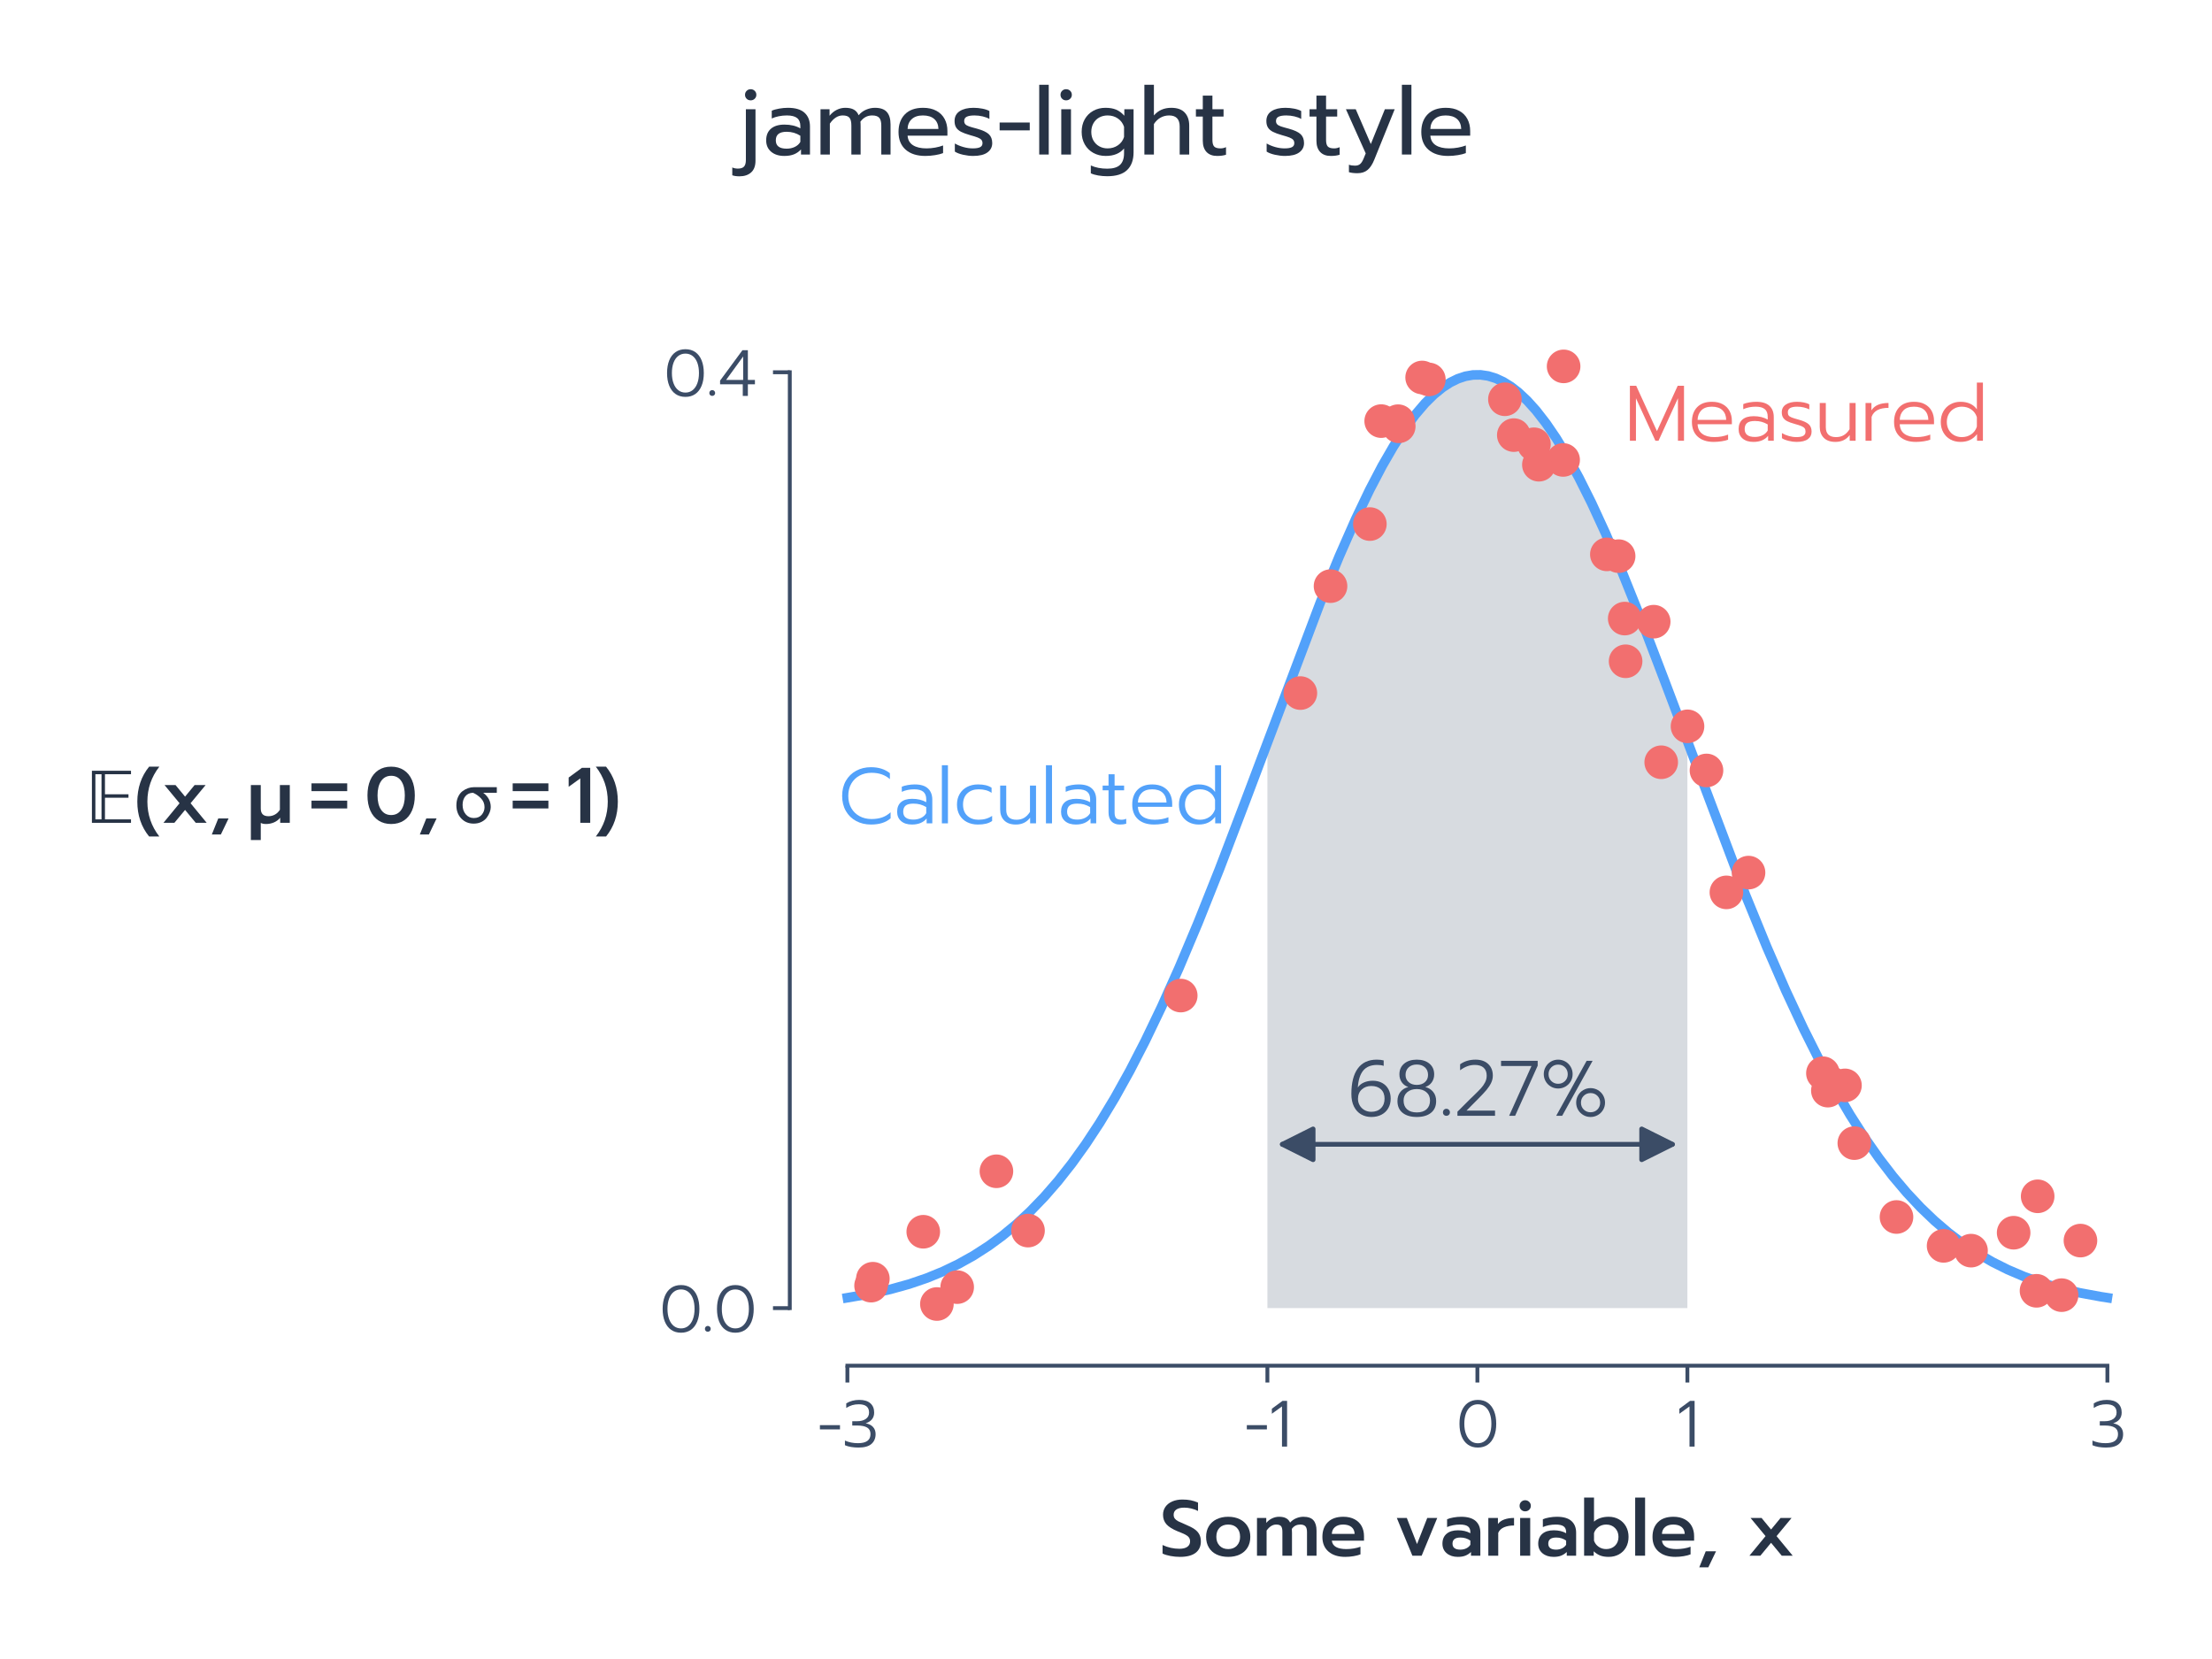 <?xml version="1.0" encoding="utf-8" standalone="no"?>
<!DOCTYPE svg PUBLIC "-//W3C//DTD SVG 1.1//EN"
  "http://www.w3.org/Graphics/SVG/1.1/DTD/svg11.dtd">
<svg xmlns:xlink="http://www.w3.org/1999/xlink" width="460.8pt" height="345.6pt" viewBox="0 0 460.8 345.6" xmlns="http://www.w3.org/2000/svg" version="1.1">
 <defs>
  <style type="text/css">*{stroke-linejoin: round; stroke-linecap: butt}</style>
 </defs>
 <g id="figure_1">
  <g id="patch_1">
   <path d="M 0 345.6 
L 460.8 345.6 
L 460.8 0 
L 0 0 
L 0 345.6 
z
" style="fill: none"/>
  </g>
  <g id="axes_1">
   <g id="patch_2">
    <path d="M 176.527 272.5 
L 439.008 272.5 
L 439.008 77.549 
L 176.527 77.549 
L 176.527 272.5 
z
" style="fill: none"/>
   </g>
   <g id="PolyCollection_1">
    <path d="M 264.021 272.5 
L 264.021 154.569 
L 264.283 153.861 
L 264.546 153.153 
L 264.809 152.444 
L 265.072 151.736 
L 265.334 151.029 
L 265.597 150.321 
L 265.86 149.614 
L 266.122 148.907 
L 266.385 148.201 
L 266.648 147.495 
L 266.911 146.789 
L 267.173 146.084 
L 267.436 145.38 
L 267.699 144.677 
L 267.962 143.974 
L 268.224 143.272 
L 268.487 142.571 
L 268.75 141.871 
L 269.013 141.171 
L 269.275 140.473 
L 269.538 139.776 
L 269.801 139.08 
L 270.064 138.385 
L 270.326 137.692 
L 270.589 136.999 
L 270.852 136.308 
L 271.115 135.619 
L 271.377 134.931 
L 271.64 134.244 
L 271.903 133.559 
L 272.166 132.876 
L 272.428 132.194 
L 272.691 131.515 
L 272.954 130.837 
L 273.217 130.16 
L 273.479 129.486 
L 273.742 128.814 
L 274.005 128.144 
L 274.268 127.476 
L 274.53 126.81 
L 274.793 126.146 
L 275.056 125.485 
L 275.319 124.826 
L 275.581 124.169 
L 275.844 123.515 
L 276.107 122.863 
L 276.369 122.214 
L 276.632 121.567 
L 276.895 120.924 
L 277.158 120.283 
L 277.42 119.644 
L 277.683 119.009 
L 277.946 118.376 
L 278.209 117.747 
L 278.471 117.12 
L 278.734 116.497 
L 278.997 115.877 
L 279.26 115.26 
L 279.522 114.646 
L 279.785 114.036 
L 280.048 113.428 
L 280.311 112.825 
L 280.573 112.225 
L 280.836 111.628 
L 281.099 111.035 
L 281.362 110.446 
L 281.624 109.86 
L 281.887 109.278 
L 282.15 108.7 
L 282.413 108.126 
L 282.675 107.556 
L 282.938 106.99 
L 283.201 106.428 
L 283.464 105.87 
L 283.726 105.316 
L 283.989 104.766 
L 284.252 104.22 
L 284.515 103.679 
L 284.777 103.143 
L 285.04 102.61 
L 285.303 102.082 
L 285.566 101.559 
L 285.828 101.04 
L 286.091 100.526 
L 286.354 100.017 
L 286.616 99.512 
L 286.879 99.012 
L 287.142 98.517 
L 287.405 98.027 
L 287.667 97.542 
L 287.93 97.061 
L 288.193 96.586 
L 288.456 96.116 
L 288.718 95.651 
L 288.981 95.191 
L 289.244 94.736 
L 289.507 94.287 
L 289.769 93.843 
L 290.032 93.404 
L 290.295 92.97 
L 290.558 92.543 
L 290.82 92.12 
L 291.083 91.703 
L 291.346 91.292 
L 291.609 90.886 
L 291.871 90.486 
L 292.134 90.092 
L 292.397 89.703 
L 292.66 89.32 
L 292.922 88.943 
L 293.185 88.572 
L 293.448 88.207 
L 293.711 87.847 
L 293.973 87.494 
L 294.236 87.147 
L 294.499 86.805 
L 294.762 86.47 
L 295.024 86.141 
L 295.287 85.818 
L 295.55 85.501 
L 295.813 85.191 
L 296.075 84.887 
L 296.338 84.588 
L 296.601 84.297 
L 296.863 84.011 
L 297.126 83.732 
L 297.389 83.46 
L 297.652 83.194 
L 297.914 82.934 
L 298.177 82.681 
L 298.44 82.434 
L 298.703 82.194 
L 298.965 81.961 
L 299.228 81.734 
L 299.491 81.513 
L 299.754 81.3 
L 300.016 81.093 
L 300.279 80.892 
L 300.542 80.699 
L 300.805 80.512 
L 301.067 80.332 
L 301.33 80.158 
L 301.593 79.992 
L 301.856 79.832 
L 302.118 79.679 
L 302.381 79.533 
L 302.644 79.394 
L 302.907 79.261 
L 303.169 79.136 
L 303.432 79.017 
L 303.695 78.905 
L 303.958 78.801 
L 304.22 78.703 
L 304.483 78.612 
L 304.746 78.528 
L 305.009 78.451 
L 305.271 78.381 
L 305.534 78.318 
L 305.797 78.262 
L 306.06 78.213 
L 306.322 78.171 
L 306.585 78.136 
L 306.848 78.108 
L 307.11 78.087 
L 307.373 78.073 
L 307.636 78.065 
L 307.899 78.065 
L 308.161 78.073 
L 308.424 78.087 
L 308.687 78.108 
L 308.95 78.136 
L 309.212 78.171 
L 309.475 78.213 
L 309.738 78.262 
L 310.001 78.318 
L 310.263 78.381 
L 310.526 78.451 
L 310.789 78.528 
L 311.052 78.612 
L 311.314 78.703 
L 311.577 78.801 
L 311.84 78.905 
L 312.103 79.017 
L 312.365 79.136 
L 312.628 79.261 
L 312.891 79.394 
L 313.154 79.533 
L 313.416 79.679 
L 313.679 79.832 
L 313.942 79.992 
L 314.205 80.158 
L 314.467 80.332 
L 314.73 80.512 
L 314.993 80.699 
L 315.256 80.892 
L 315.518 81.093 
L 315.781 81.3 
L 316.044 81.513 
L 316.307 81.734 
L 316.569 81.961 
L 316.832 82.194 
L 317.095 82.434 
L 317.357 82.681 
L 317.62 82.934 
L 317.883 83.194 
L 318.146 83.46 
L 318.408 83.732 
L 318.671 84.011 
L 318.934 84.297 
L 319.197 84.588 
L 319.459 84.887 
L 319.722 85.191 
L 319.985 85.501 
L 320.248 85.818 
L 320.51 86.141 
L 320.773 86.47 
L 321.036 86.805 
L 321.299 87.147 
L 321.561 87.494 
L 321.824 87.847 
L 322.087 88.207 
L 322.35 88.572 
L 322.612 88.943 
L 322.875 89.32 
L 323.138 89.703 
L 323.401 90.092 
L 323.663 90.486 
L 323.926 90.886 
L 324.189 91.292 
L 324.452 91.703 
L 324.714 92.12 
L 324.977 92.543 
L 325.24 92.97 
L 325.503 93.404 
L 325.765 93.843 
L 326.028 94.287 
L 326.291 94.736 
L 326.554 95.191 
L 326.816 95.651 
L 327.079 96.116 
L 327.342 96.586 
L 327.604 97.061 
L 327.867 97.542 
L 328.13 98.027 
L 328.393 98.517 
L 328.655 99.012 
L 328.918 99.512 
L 329.181 100.017 
L 329.444 100.526 
L 329.706 101.04 
L 329.969 101.559 
L 330.232 102.082 
L 330.495 102.61 
L 330.757 103.143 
L 331.02 103.679 
L 331.283 104.22 
L 331.546 104.766 
L 331.808 105.316 
L 332.071 105.87 
L 332.334 106.428 
L 332.597 106.99 
L 332.859 107.556 
L 333.122 108.126 
L 333.385 108.7 
L 333.648 109.278 
L 333.91 109.86 
L 334.173 110.446 
L 334.436 111.035 
L 334.699 111.628 
L 334.961 112.225 
L 335.224 112.825 
L 335.487 113.428 
L 335.75 114.036 
L 336.012 114.646 
L 336.275 115.26 
L 336.538 115.877 
L 336.801 116.497 
L 337.063 117.12 
L 337.326 117.747 
L 337.589 118.376 
L 337.851 119.009 
L 338.114 119.644 
L 338.377 120.283 
L 338.64 120.924 
L 338.902 121.567 
L 339.165 122.214 
L 339.428 122.863 
L 339.691 123.515 
L 339.953 124.169 
L 340.216 124.826 
L 340.479 125.485 
L 340.742 126.146 
L 341.004 126.81 
L 341.267 127.476 
L 341.53 128.144 
L 341.793 128.814 
L 342.055 129.486 
L 342.318 130.16 
L 342.581 130.837 
L 342.844 131.515 
L 343.106 132.194 
L 343.369 132.876 
L 343.632 133.559 
L 343.895 134.244 
L 344.157 134.931 
L 344.42 135.619 
L 344.683 136.308 
L 344.946 136.999 
L 345.208 137.692 
L 345.471 138.385 
L 345.734 139.08 
L 345.997 139.776 
L 346.259 140.473 
L 346.522 141.171 
L 346.785 141.871 
L 347.048 142.571 
L 347.31 143.272 
L 347.573 143.974 
L 347.836 144.677 
L 348.098 145.38 
L 348.361 146.084 
L 348.624 146.789 
L 348.887 147.495 
L 349.149 148.201 
L 349.412 148.907 
L 349.675 149.614 
L 349.938 150.321 
L 350.2 151.029 
L 350.463 151.736 
L 350.726 152.444 
L 350.989 153.153 
L 351.251 153.861 
L 351.514 154.569 
L 351.514 272.5 
L 351.514 272.5 
L 351.251 272.5 
L 350.989 272.5 
L 350.726 272.5 
L 350.463 272.5 
L 350.2 272.5 
L 349.938 272.5 
L 349.675 272.5 
L 349.412 272.5 
L 349.149 272.5 
L 348.887 272.5 
L 348.624 272.5 
L 348.361 272.5 
L 348.098 272.5 
L 347.836 272.5 
L 347.573 272.5 
L 347.31 272.5 
L 347.048 272.5 
L 346.785 272.5 
L 346.522 272.5 
L 346.259 272.5 
L 345.997 272.5 
L 345.734 272.5 
L 345.471 272.5 
L 345.208 272.5 
L 344.946 272.5 
L 344.683 272.5 
L 344.42 272.5 
L 344.157 272.5 
L 343.895 272.5 
L 343.632 272.5 
L 343.369 272.5 
L 343.106 272.5 
L 342.844 272.5 
L 342.581 272.5 
L 342.318 272.5 
L 342.055 272.5 
L 341.793 272.5 
L 341.53 272.5 
L 341.267 272.5 
L 341.004 272.5 
L 340.742 272.5 
L 340.479 272.5 
L 340.216 272.5 
L 339.953 272.5 
L 339.691 272.5 
L 339.428 272.5 
L 339.165 272.5 
L 338.902 272.5 
L 338.64 272.5 
L 338.377 272.5 
L 338.114 272.5 
L 337.851 272.5 
L 337.589 272.5 
L 337.326 272.5 
L 337.063 272.5 
L 336.801 272.5 
L 336.538 272.5 
L 336.275 272.5 
L 336.012 272.5 
L 335.75 272.5 
L 335.487 272.5 
L 335.224 272.5 
L 334.961 272.5 
L 334.699 272.5 
L 334.436 272.5 
L 334.173 272.5 
L 333.91 272.5 
L 333.648 272.5 
L 333.385 272.5 
L 333.122 272.5 
L 332.859 272.5 
L 332.597 272.5 
L 332.334 272.5 
L 332.071 272.5 
L 331.808 272.5 
L 331.546 272.5 
L 331.283 272.5 
L 331.02 272.5 
L 330.757 272.5 
L 330.495 272.5 
L 330.232 272.5 
L 329.969 272.5 
L 329.706 272.5 
L 329.444 272.5 
L 329.181 272.5 
L 328.918 272.5 
L 328.655 272.5 
L 328.393 272.5 
L 328.13 272.5 
L 327.867 272.5 
L 327.604 272.5 
L 327.342 272.5 
L 327.079 272.5 
L 326.816 272.5 
L 326.554 272.5 
L 326.291 272.5 
L 326.028 272.5 
L 325.765 272.5 
L 325.503 272.5 
L 325.24 272.5 
L 324.977 272.5 
L 324.714 272.5 
L 324.452 272.5 
L 324.189 272.5 
L 323.926 272.5 
L 323.663 272.5 
L 323.401 272.5 
L 323.138 272.5 
L 322.875 272.5 
L 322.612 272.5 
L 322.35 272.5 
L 322.087 272.5 
L 321.824 272.5 
L 321.561 272.5 
L 321.299 272.5 
L 321.036 272.5 
L 320.773 272.5 
L 320.51 272.5 
L 320.248 272.5 
L 319.985 272.5 
L 319.722 272.5 
L 319.459 272.5 
L 319.197 272.5 
L 318.934 272.5 
L 318.671 272.5 
L 318.408 272.5 
L 318.146 272.5 
L 317.883 272.5 
L 317.62 272.5 
L 317.357 272.5 
L 317.095 272.5 
L 316.832 272.5 
L 316.569 272.5 
L 316.307 272.5 
L 316.044 272.5 
L 315.781 272.5 
L 315.518 272.5 
L 315.256 272.5 
L 314.993 272.5 
L 314.73 272.5 
L 314.467 272.5 
L 314.205 272.5 
L 313.942 272.5 
L 313.679 272.5 
L 313.416 272.5 
L 313.154 272.5 
L 312.891 272.5 
L 312.628 272.5 
L 312.365 272.5 
L 312.103 272.5 
L 311.84 272.5 
L 311.577 272.5 
L 311.314 272.5 
L 311.052 272.5 
L 310.789 272.5 
L 310.526 272.5 
L 310.263 272.5 
L 310.001 272.5 
L 309.738 272.5 
L 309.475 272.5 
L 309.212 272.5 
L 308.95 272.5 
L 308.687 272.5 
L 308.424 272.5 
L 308.161 272.5 
L 307.899 272.5 
L 307.636 272.5 
L 307.373 272.5 
L 307.11 272.5 
L 306.848 272.5 
L 306.585 272.5 
L 306.322 272.5 
L 306.06 272.5 
L 305.797 272.5 
L 305.534 272.5 
L 305.271 272.5 
L 305.009 272.5 
L 304.746 272.5 
L 304.483 272.5 
L 304.22 272.5 
L 303.958 272.5 
L 303.695 272.5 
L 303.432 272.5 
L 303.169 272.5 
L 302.907 272.5 
L 302.644 272.5 
L 302.381 272.5 
L 302.118 272.5 
L 301.856 272.5 
L 301.593 272.5 
L 301.33 272.5 
L 301.067 272.5 
L 300.805 272.5 
L 300.542 272.5 
L 300.279 272.5 
L 300.016 272.5 
L 299.754 272.5 
L 299.491 272.5 
L 299.228 272.5 
L 298.965 272.5 
L 298.703 272.5 
L 298.44 272.5 
L 298.177 272.5 
L 297.914 272.5 
L 297.652 272.5 
L 297.389 272.5 
L 297.126 272.5 
L 296.863 272.5 
L 296.601 272.5 
L 296.338 272.5 
L 296.075 272.5 
L 295.813 272.5 
L 295.55 272.5 
L 295.287 272.5 
L 295.024 272.5 
L 294.762 272.5 
L 294.499 272.5 
L 294.236 272.5 
L 293.973 272.5 
L 293.711 272.5 
L 293.448 272.5 
L 293.185 272.5 
L 292.922 272.5 
L 292.66 272.5 
L 292.397 272.5 
L 292.134 272.5 
L 291.871 272.5 
L 291.609 272.5 
L 291.346 272.5 
L 291.083 272.5 
L 290.82 272.5 
L 290.558 272.5 
L 290.295 272.5 
L 290.032 272.5 
L 289.769 272.5 
L 289.507 272.5 
L 289.244 272.5 
L 288.981 272.5 
L 288.718 272.5 
L 288.456 272.5 
L 288.193 272.5 
L 287.93 272.5 
L 287.667 272.5 
L 287.405 272.5 
L 287.142 272.5 
L 286.879 272.5 
L 286.616 272.5 
L 286.354 272.5 
L 286.091 272.5 
L 285.828 272.5 
L 285.566 272.5 
L 285.303 272.5 
L 285.04 272.5 
L 284.777 272.5 
L 284.515 272.5 
L 284.252 272.5 
L 283.989 272.5 
L 283.726 272.5 
L 283.464 272.5 
L 283.201 272.5 
L 282.938 272.5 
L 282.675 272.5 
L 282.413 272.5 
L 282.15 272.5 
L 281.887 272.5 
L 281.624 272.5 
L 281.362 272.5 
L 281.099 272.5 
L 280.836 272.5 
L 280.573 272.5 
L 280.311 272.5 
L 280.048 272.5 
L 279.785 272.5 
L 279.522 272.5 
L 279.26 272.5 
L 278.997 272.5 
L 278.734 272.5 
L 278.471 272.5 
L 278.209 272.5 
L 277.946 272.5 
L 277.683 272.5 
L 277.42 272.5 
L 277.158 272.5 
L 276.895 272.5 
L 276.632 272.5 
L 276.369 272.5 
L 276.107 272.5 
L 275.844 272.5 
L 275.581 272.5 
L 275.319 272.5 
L 275.056 272.5 
L 274.793 272.5 
L 274.53 272.5 
L 274.268 272.5 
L 274.005 272.5 
L 273.742 272.5 
L 273.479 272.5 
L 273.217 272.5 
L 272.954 272.5 
L 272.691 272.5 
L 272.428 272.5 
L 272.166 272.5 
L 271.903 272.5 
L 271.64 272.5 
L 271.377 272.5 
L 271.115 272.5 
L 270.852 272.5 
L 270.589 272.5 
L 270.326 272.5 
L 270.064 272.5 
L 269.801 272.5 
L 269.538 272.5 
L 269.275 272.5 
L 269.013 272.5 
L 268.75 272.5 
L 268.487 272.5 
L 268.224 272.5 
L 267.962 272.5 
L 267.699 272.5 
L 267.436 272.5 
L 267.173 272.5 
L 266.911 272.5 
L 266.648 272.5 
L 266.385 272.5 
L 266.122 272.5 
L 265.86 272.5 
L 265.597 272.5 
L 265.334 272.5 
L 265.072 272.5 
L 264.809 272.5 
L 264.546 272.5 
L 264.283 272.5 
L 264.021 272.5 
z
" clip-path="url(#p71f27caf7e)" style="fill: #3b4c66; fill-opacity: 0.2"/>
   </g>
   <g id="matplotlib.axis_1">
    <g id="xtick_1">
     <g id="line2d_1">
      <defs>
       <path id="m85dc656956" d="M 0 0 
L 0 3.5 
" style="stroke: #3b4c66; stroke-width: 0.8"/>
      </defs>
      <g>
       <use xlink:href="#m85dc656956" x="176.527" y="284.5" style="fill: #3b4c66; stroke: #3b4c66; stroke-width: 0.8"/>
      </g>
     </g>
     <g id="text_1">
      <!-- −3 -->
      <g style="fill: #3b4c66" transform="translate(170.122 301.35) scale(0.133 -0.133)">
       <defs>
        <path id="Prompt-Light-2212" d="M 320 2099 
L 2285 2099 
L 2285 1683 
L 320 1683 
L 320 2099 
z
" transform="scale(0.016)"/>
        <path id="Prompt-Light-33" d="M 1645 -96 
Q 1274 -96 925 -38 
Q 576 19 320 134 
L 320 589 
Q 890 333 1594 333 
Q 2822 333 2822 1222 
Q 2822 1664 2496 1862 
Q 2170 2061 1530 2061 
L 1037 2061 
L 1037 2483 
L 1517 2483 
Q 2035 2483 2358 2704 
Q 2682 2925 2682 3334 
Q 2682 4141 1677 4141 
Q 1325 4141 1040 4057 
Q 755 3974 448 3782 
L 448 4230 
Q 998 4570 1728 4570 
Q 2438 4570 2809 4240 
Q 3181 3910 3181 3334 
Q 3181 2554 2349 2278 
Q 2816 2195 3069 1920 
Q 3322 1645 3322 1222 
Q 3322 621 2918 262 
Q 2515 -96 1645 -96 
z
" transform="scale(0.016)"/>
       </defs>
       <use xlink:href="#Prompt-Light-2212"/>
       <use xlink:href="#Prompt-Light-33" x="39.2"/>
      </g>
     </g>
    </g>
    <g id="xtick_2">
     <g id="line2d_2">
      <g>
       <use xlink:href="#m85dc656956" x="264.021" y="284.5" style="fill: #3b4c66; stroke: #3b4c66; stroke-width: 0.8"/>
      </g>
     </g>
     <g id="text_2">
      <!-- −1 -->
      <g style="fill: #3b4c66" transform="translate(259.056 301.35) scale(0.133 -0.133)">
       <defs>
        <path id="Prompt-Light-31" d="M 1312 3930 
L 320 3213 
L 320 3706 
L 1363 4474 
L 1811 4474 
L 1811 0 
L 1312 0 
L 1312 3930 
z
" transform="scale(0.016)"/>
       </defs>
       <use xlink:href="#Prompt-Light-2212"/>
       <use xlink:href="#Prompt-Light-31" x="39.2"/>
      </g>
     </g>
    </g>
    <g id="xtick_3">
     <g id="line2d_3">
      <g>
       <use xlink:href="#m85dc656956" x="307.767" y="284.5" style="fill: #3b4c66; stroke: #3b4c66; stroke-width: 0.8"/>
      </g>
     </g>
     <g id="text_3">
      <!-- 0 -->
      <g style="fill: #3b4c66" transform="translate(303.356 301.35) scale(0.133 -0.133)">
       <defs>
        <path id="Prompt-Light-30" d="M 2118 -96 
Q 1555 -96 1152 185 
Q 749 467 534 992 
Q 320 1517 320 2234 
Q 320 2950 531 3475 
Q 742 4000 1145 4285 
Q 1549 4570 2118 4570 
Q 2688 4570 3091 4285 
Q 3494 4000 3705 3475 
Q 3917 2950 3917 2234 
Q 3917 1517 3702 992 
Q 3488 467 3085 185 
Q 2682 -96 2118 -96 
z
M 2118 326 
Q 2522 326 2819 560 
Q 3117 794 3280 1226 
Q 3443 1658 3443 2234 
Q 3443 2810 3286 3238 
Q 3130 3667 2829 3904 
Q 2528 4141 2118 4141 
Q 1709 4141 1408 3904 
Q 1107 3667 950 3238 
Q 794 2810 794 2234 
Q 794 1658 957 1226 
Q 1120 794 1417 560 
Q 1715 326 2118 326 
z
" transform="scale(0.016)"/>
       </defs>
       <use xlink:href="#Prompt-Light-30"/>
      </g>
     </g>
    </g>
    <g id="xtick_4">
     <g id="line2d_4">
      <g>
       <use xlink:href="#m85dc656956" x="351.514" y="284.5" style="fill: #3b4c66; stroke: #3b4c66; stroke-width: 0.8"/>
      </g>
     </g>
     <g id="text_4">
      <!-- 1 -->
      <g style="fill: #3b4c66" transform="translate(349.162 301.35) scale(0.133 -0.133)">
       <use xlink:href="#Prompt-Light-31"/>
      </g>
     </g>
    </g>
    <g id="xtick_5">
     <g id="line2d_5">
      <g>
       <use xlink:href="#m85dc656956" x="439.008" y="284.5" style="fill: #3b4c66; stroke: #3b4c66; stroke-width: 0.8"/>
      </g>
     </g>
     <g id="text_5">
      <!-- 3 -->
      <g style="fill: #3b4c66" transform="translate(435.216 301.35) scale(0.133 -0.133)">
       <use xlink:href="#Prompt-Light-33"/>
      </g>
     </g>
    </g>
    <g id="text_6">
     <!-- Some variable, $x$ -->
     <g style="fill: #273345" transform="translate(241.527 324.095) scale(0.16 -0.16)">
      <defs>
       <path id="Prompt-Medium-53" d="M 1677 -96 
Q 1280 -96 893 -22 
Q 506 51 256 173 
L 256 870 
Q 576 717 928 640 
Q 1280 563 1619 563 
Q 2048 563 2272 723 
Q 2496 883 2496 1165 
Q 2496 1363 2393 1494 
Q 2291 1626 2092 1725 
Q 1894 1824 1485 1984 
Q 858 2240 576 2553 
Q 294 2867 294 3334 
Q 294 3699 492 3980 
Q 691 4262 1049 4416 
Q 1408 4570 1875 4570 
Q 2259 4570 2556 4509 
Q 2854 4448 3142 4320 
L 3142 3642 
Q 2586 3910 2016 3910 
Q 1606 3910 1382 3760 
Q 1158 3610 1158 3334 
Q 1158 3136 1260 3011 
Q 1363 2886 1532 2800 
Q 1702 2714 2144 2528 
Q 2592 2342 2851 2163 
Q 3110 1984 3241 1744 
Q 3373 1504 3373 1158 
Q 3373 563 2944 233 
Q 2515 -96 1677 -96 
z
" transform="scale(0.016)"/>
       <path id="Prompt-Medium-6f" d="M 2054 -96 
Q 1517 -96 1110 99 
Q 704 294 480 662 
Q 256 1030 256 1536 
Q 256 2029 477 2397 
Q 698 2765 1107 2966 
Q 1517 3168 2054 3168 
Q 2592 3168 2998 2966 
Q 3405 2765 3629 2397 
Q 3853 2029 3853 1536 
Q 3853 1030 3629 662 
Q 3405 294 2998 99 
Q 2592 -96 2054 -96 
z
M 2054 538 
Q 2496 538 2758 816 
Q 3021 1094 3021 1536 
Q 3021 2003 2761 2268 
Q 2502 2534 2054 2534 
Q 1606 2534 1347 2268 
Q 1088 2003 1088 1536 
Q 1088 1094 1350 816 
Q 1613 538 2054 538 
z
" transform="scale(0.016)"/>
       <path id="Prompt-Medium-6d" d="M 384 3072 
L 1139 3072 
L 1139 2669 
Q 1344 2912 1619 3040 
Q 1894 3168 2176 3168 
Q 2534 3168 2752 3049 
Q 2970 2931 3078 2694 
Q 3283 2925 3574 3046 
Q 3866 3168 4154 3168 
Q 4730 3168 4979 2880 
Q 5229 2592 5229 2035 
L 5229 0 
L 4454 0 
L 4454 1926 
Q 4454 2253 4323 2393 
Q 4192 2534 3904 2534 
Q 3699 2534 3529 2454 
Q 3360 2374 3219 2182 
Q 3232 1978 3232 1850 
L 3232 0 
L 2451 0 
L 2451 1939 
Q 2451 2272 2342 2403 
Q 2234 2534 1946 2534 
Q 1510 2534 1165 2042 
L 1165 0 
L 384 0 
L 384 3072 
z
" transform="scale(0.016)"/>
       <path id="Prompt-Medium-65" d="M 2112 -96 
Q 1254 -96 755 333 
Q 256 762 256 1530 
Q 256 2285 697 2726 
Q 1139 3168 1958 3168 
Q 2496 3168 2877 2963 
Q 3258 2758 3450 2403 
Q 3642 2048 3642 1594 
L 3642 1222 
L 1024 1222 
Q 1107 538 2214 538 
Q 2509 538 2816 589 
Q 3123 640 3354 730 
L 3354 109 
Q 3136 19 2793 -38 
Q 2451 -96 2112 -96 
z
M 2880 1773 
Q 2867 2138 2620 2336 
Q 2374 2534 1946 2534 
Q 1523 2534 1280 2329 
Q 1037 2125 1024 1773 
L 2880 1773 
z
" transform="scale(0.016)"/>
       <path id="Prompt-Medium-20" transform="scale(0.016)"/>
       <path id="Prompt-Medium-76" d="M 256 3072 
L 1069 3072 
L 1901 947 
L 2733 3072 
L 3546 3072 
L 2278 0 
L 1523 0 
L 256 3072 
z
" transform="scale(0.016)"/>
       <path id="Prompt-Medium-61" d="M 1510 -96 
Q 960 -96 608 195 
Q 256 486 256 979 
Q 256 1491 589 1779 
Q 922 2067 1523 2067 
Q 2106 2067 2528 1830 
L 2528 1914 
Q 2528 2240 2326 2387 
Q 2125 2534 1677 2534 
Q 1395 2534 1120 2480 
Q 845 2426 634 2330 
L 634 2963 
Q 826 3053 1149 3110 
Q 1472 3168 1773 3168 
Q 2573 3168 2957 2825 
Q 3341 2483 3341 1875 
L 3341 0 
L 2579 0 
L 2579 301 
Q 2381 109 2128 6 
Q 1875 -96 1510 -96 
z
M 1709 493 
Q 1978 493 2195 598 
Q 2413 704 2528 890 
L 2528 1229 
Q 2176 1478 1722 1478 
Q 1075 1478 1075 979 
Q 1075 736 1238 614 
Q 1402 493 1709 493 
z
" transform="scale(0.016)"/>
       <path id="Prompt-Medium-72" d="M 384 3072 
L 1165 3072 
L 1165 2579 
Q 1350 2829 1692 2950 
Q 2035 3072 2477 3072 
L 2477 2458 
Q 2010 2458 1667 2314 
Q 1325 2170 1190 1862 
L 1190 0 
L 384 0 
L 384 3072 
z
" transform="scale(0.016)"/>
       <path id="Prompt-Medium-69" d="M 838 3610 
Q 646 3610 515 3738 
Q 384 3866 384 4058 
Q 384 4250 515 4381 
Q 646 4512 838 4512 
Q 1030 4512 1164 4381 
Q 1299 4250 1299 4058 
Q 1299 3866 1164 3738 
Q 1030 3610 838 3610 
z
M 429 3072 
L 1248 3072 
L 1248 0 
L 429 0 
L 429 3072 
z
" transform="scale(0.016)"/>
       <path id="Prompt-Medium-62" d="M 2381 -96 
Q 1990 -96 1708 9 
Q 1427 115 1165 358 
L 1165 0 
L 384 0 
L 384 4730 
L 1190 4730 
L 1190 2771 
Q 1408 2970 1718 3069 
Q 2029 3168 2381 3168 
Q 2848 3168 3216 2960 
Q 3584 2752 3792 2381 
Q 4000 2010 4000 1530 
Q 4000 1043 3792 675 
Q 3584 307 3216 105 
Q 2848 -96 2381 -96 
z
M 2182 538 
Q 2618 538 2899 813 
Q 3181 1088 3181 1530 
Q 3181 1971 2899 2252 
Q 2618 2534 2182 2534 
Q 1837 2534 1565 2345 
Q 1293 2157 1190 1843 
L 1190 1222 
Q 1299 909 1568 723 
Q 1837 538 2182 538 
z
" transform="scale(0.016)"/>
       <path id="Prompt-Medium-6c" d="M 384 4730 
L 1190 4730 
L 1190 0 
L 384 0 
L 384 4730 
z
" transform="scale(0.016)"/>
       <path id="Prompt-Medium-2c" d="M 781 358 
L 1619 358 
L 992 -947 
L 256 -947 
L 781 358 
z
" transform="scale(0.016)"/>
       <path id="Prompt-Medium-78" d="M 1568 1594 
L 346 3072 
L 1242 3072 
L 2016 2131 
L 2790 3072 
L 3686 3072 
L 2464 1594 
L 3776 0 
L 2886 0 
L 2016 1050 
L 1146 0 
L 256 0 
L 1568 1594 
z
" transform="scale(0.016)"/>
      </defs>
      <use xlink:href="#Prompt-Medium-53" transform="translate(0 0.094)"/>
      <use xlink:href="#Prompt-Medium-6f" transform="translate(56.7 0.094)"/>
      <use xlink:href="#Prompt-Medium-6d" transform="translate(120.9 0.094)"/>
      <use xlink:href="#Prompt-Medium-65" transform="translate(208.1 0.094)"/>
      <use xlink:href="#Prompt-Medium-20" transform="translate(269 0.094)"/>
      <use xlink:href="#Prompt-Medium-76" transform="translate(305 0.094)"/>
      <use xlink:href="#Prompt-Medium-61" transform="translate(364.4 0.094)"/>
      <use xlink:href="#Prompt-Medium-72" transform="translate(422.1 0.094)"/>
      <use xlink:href="#Prompt-Medium-69" transform="translate(462.8 0.094)"/>
      <use xlink:href="#Prompt-Medium-61" transform="translate(489.1 0.094)"/>
      <use xlink:href="#Prompt-Medium-62" transform="translate(546.8 0.094)"/>
      <use xlink:href="#Prompt-Medium-6c" transform="translate(613.3 0.094)"/>
      <use xlink:href="#Prompt-Medium-65" transform="translate(637.9 0.094)"/>
      <use xlink:href="#Prompt-Medium-2c" transform="translate(698.8 0.094)"/>
      <use xlink:href="#Prompt-Medium-20" transform="translate(728.1 0.094)"/>
      <use xlink:href="#Prompt-Medium-78" transform="translate(764.1 0.094)"/>
     </g>
    </g>
   </g>
   <g id="matplotlib.axis_2">
    <g id="ytick_1">
     <g id="line2d_6">
      <defs>
       <path id="m6c18de59ce" d="M 0 0 
L -3.5 0 
" style="stroke: #3b4c66; stroke-width: 0.8"/>
      </defs>
      <g>
       <use xlink:href="#m6c18de59ce" x="164.527" y="272.5" style="fill: #3b4c66; stroke: #3b4c66; stroke-width: 0.8"/>
      </g>
     </g>
     <g id="text_7">
      <!-- 0.0 -->
      <g style="fill: #3b4c66" transform="translate(137.36 277.425) scale(0.133 -0.133)">
       <defs>
        <path id="Prompt-Light-2e" d="M 602 0 
Q 480 0 400 80 
Q 320 160 320 282 
Q 320 403 400 486 
Q 480 570 602 570 
Q 723 570 806 486 
Q 890 403 890 282 
Q 890 160 806 80 
Q 723 0 602 0 
z
" transform="scale(0.016)"/>
       </defs>
       <use xlink:href="#Prompt-Light-30"/>
       <use xlink:href="#Prompt-Light-2e" x="66.2"/>
       <use xlink:href="#Prompt-Light-30" x="85.1"/>
      </g>
     </g>
    </g>
    <g id="ytick_2">
     <g id="line2d_7">
      <g>
       <use xlink:href="#m6c18de59ce" x="164.527" y="77.549" style="fill: #3b4c66; stroke: #3b4c66; stroke-width: 0.8"/>
      </g>
     </g>
     <g id="text_8">
      <!-- 0.4 -->
      <g style="fill: #3b4c66" transform="translate(138.28 82.474) scale(0.133 -0.133)">
       <defs>
        <path id="Prompt-Light-34" d="M 2413 1139 
L 192 1139 
L 192 1498 
L 2381 4474 
L 2912 4474 
L 2912 1562 
L 3603 1562 
L 3603 1139 
L 2912 1139 
L 2912 0 
L 2413 0 
L 2413 1139 
z
M 2451 1562 
L 2451 3859 
L 781 1562 
L 2451 1562 
z
" transform="scale(0.016)"/>
       </defs>
       <use xlink:href="#Prompt-Light-30"/>
       <use xlink:href="#Prompt-Light-2e" x="66.2"/>
       <use xlink:href="#Prompt-Light-34" x="85.1"/>
      </g>
     </g>
    </g>
    <g id="text_9">
     <!-- $\mathbb{E}(x,\mu=0, \sigma=1)$ -->
     <g style="fill: #273345" transform="translate(18 171.505) scale(0.16 -0.16)">
      <defs>
       <path id="STIXGeneral-Regular-1d53c" d="M 3629 0 
L 448 0 
L 448 4237 
L 3629 4237 
L 3629 3955 
L 1510 3955 
L 1510 2323 
L 3424 2323 
L 3424 2042 
L 1510 2042 
L 1510 282 
L 3629 282 
L 3629 0 
z
M 1229 282 
L 1229 3955 
L 730 3955 
L 730 282 
L 1229 282 
z
" transform="scale(0.016)"/>
       <path id="Prompt-Medium-28" d="M 1216 -1114 
Q 256 64 256 1728 
Q 256 3392 1216 4570 
L 2048 4570 
Q 1075 3322 1075 1728 
Q 1075 134 2048 -1114 
L 1216 -1114 
z
" transform="scale(0.016)"/>
       <path id="Prompt-Medium-3bc" d="M 384 3072 
L 1190 3072 
L 1190 1171 
Q 1190 851 1344 694 
Q 1498 538 1818 538 
Q 2093 538 2336 669 
Q 2579 800 2746 1062 
L 2746 3072 
L 3552 3072 
L 3552 0 
L 2771 0 
L 2771 416 
Q 2554 154 2253 29 
Q 1952 -96 1619 -96 
Q 1350 -96 1190 -6 
L 1190 -1402 
L 384 -1402 
L 384 3072 
z
" transform="scale(0.016)"/>
       <path id="Prompt-Medium-3d" d="M 256 3213 
L 3162 3213 
L 3162 2579 
L 256 2579 
L 256 3213 
z
M 256 1805 
L 3162 1805 
L 3162 1171 
L 256 1171 
L 256 1805 
z
" transform="scale(0.016)"/>
       <path id="Prompt-Medium-30" d="M 2182 -96 
Q 1594 -96 1158 185 
Q 723 467 489 992 
Q 256 1517 256 2234 
Q 256 2950 486 3478 
Q 717 4006 1149 4288 
Q 1581 4570 2182 4570 
Q 2778 4570 3213 4288 
Q 3648 4006 3878 3478 
Q 4109 2950 4109 2234 
Q 4109 1517 3878 992 
Q 3648 467 3213 185 
Q 2778 -96 2182 -96 
z
M 2182 634 
Q 2714 634 3005 1059 
Q 3296 1485 3296 2227 
Q 3296 2970 3008 3398 
Q 2720 3827 2189 3827 
Q 1658 3827 1366 3398 
Q 1075 2970 1075 2227 
Q 1075 1485 1366 1059 
Q 1658 634 2182 634 
z
" transform="scale(0.016)"/>
       <path id="STIXNonUnicode-Regular-e1a8" d="M 3469 2445 
L 2362 2445 
Q 2976 1990 2976 1280 
Q 2976 1082 2893 861 
Q 2810 640 2653 425 
Q 2496 211 2217 73 
Q 1939 -64 1587 -64 
Q 973 -64 576 355 
Q 179 774 179 1427 
Q 179 1811 320 2112 
Q 461 2413 678 2576 
Q 896 2739 1129 2819 
Q 1363 2899 1581 2899 
L 3469 2899 
L 3469 2445 
z
M 2470 1274 
Q 2470 1690 2185 1987 
Q 1901 2285 1536 2445 
Q 1139 2438 912 2166 
Q 685 1894 685 1459 
Q 685 998 941 694 
Q 1197 390 1594 390 
Q 2022 390 2246 662 
Q 2470 934 2470 1274 
z
" transform="scale(0.016)"/>
       <path id="Prompt-Medium-31" d="M 1203 3616 
L 256 2931 
L 256 3686 
L 1331 4474 
L 2010 4474 
L 2010 0 
L 1203 0 
L 1203 3616 
z
" transform="scale(0.016)"/>
       <path id="Prompt-Medium-29" d="M 128 -1114 
Q 1101 134 1101 1728 
Q 1101 3322 128 4570 
L 960 4570 
Q 1920 3392 1920 1728 
Q 1920 64 960 -1114 
L 128 -1114 
z
" transform="scale(0.016)"/>
      </defs>
      <use xlink:href="#STIXGeneral-Regular-1d53c" transform="translate(0 0.594)"/>
      <use xlink:href="#Prompt-Medium-28" transform="translate(62.2 0.594)"/>
      <use xlink:href="#Prompt-Medium-78" transform="translate(96.2 0.594)"/>
      <use xlink:href="#Prompt-Medium-2c" transform="translate(159.2 0.594)"/>
      <use xlink:href="#Prompt-Medium-3bc" transform="translate(207.982 0.594)"/>
      <use xlink:href="#Prompt-Medium-3d" transform="translate(288.965 0.594)"/>
      <use xlink:href="#Prompt-Medium-30" transform="translate(361.847 0.594)"/>
      <use xlink:href="#Prompt-Medium-2c" transform="translate(430.047 0.594)"/>
      <use xlink:href="#STIXNonUnicode-Regular-e1a8" transform="translate(478.83 0.594)"/>
      <use xlink:href="#Prompt-Medium-3d" transform="translate(550.912 0.594)"/>
      <use xlink:href="#Prompt-Medium-31" transform="translate(623.794 0.594)"/>
      <use xlink:href="#Prompt-Medium-29" transform="translate(661.194 0.594)"/>
     </g>
    </g>
   </g>
   <g id="line2d_8">
    <path d="M 176.527 270.34 
L 181.256 269.53 
L 185.46 268.597 
L 189.401 267.499 
L 193.08 266.243 
L 196.495 264.846 
L 199.648 263.329 
L 202.801 261.57 
L 205.954 259.54 
L 208.844 257.419 
L 211.735 255.027 
L 214.625 252.344 
L 217.515 249.35 
L 220.405 246.028 
L 223.295 242.36 
L 226.185 238.334 
L 229.076 233.938 
L 232.229 228.714 
L 235.381 223.04 
L 238.534 216.92 
L 241.95 209.802 
L 245.628 201.598 
L 249.57 192.245 
L 254.036 181.047 
L 259.554 166.569 
L 275.056 125.485 
L 278.997 115.877 
L 282.413 108.126 
L 285.303 102.082 
L 287.93 97.061 
L 290.295 92.97 
L 292.66 89.32 
L 294.762 86.47 
L 296.863 84.011 
L 298.703 82.194 
L 300.542 80.699 
L 302.118 79.679 
L 303.695 78.905 
L 305.271 78.381 
L 306.848 78.108 
L 308.424 78.087 
L 310.001 78.318 
L 311.577 78.801 
L 313.154 79.533 
L 314.73 80.512 
L 316.307 81.734 
L 318.146 83.46 
L 319.985 85.501 
L 322.087 88.207 
L 324.189 91.292 
L 326.554 95.191 
L 328.918 99.512 
L 331.546 104.766 
L 334.436 111.035 
L 337.851 119.009 
L 341.793 128.814 
L 346.785 141.871 
L 363.6 186.387 
L 368.067 197.301 
L 372.008 206.352 
L 375.687 214.242 
L 379.102 221.05 
L 382.255 226.873 
L 385.408 232.247 
L 388.561 237.172 
L 391.451 241.298 
L 394.341 245.062 
L 397.232 248.477 
L 400.122 251.559 
L 403.012 254.325 
L 405.902 256.794 
L 408.792 258.987 
L 411.945 261.089 
L 415.098 262.913 
L 418.251 264.488 
L 421.667 265.942 
L 425.345 267.25 
L 429.024 268.327 
L 433.227 269.317 
L 437.694 270.138 
L 439.008 270.34 
L 439.008 270.34 
" style="fill: none; stroke: #52a1fa; stroke-width: 2; stroke-linecap: square"/>
   </g>
   <g id="line2d_9">
    <defs>
     <path id="md7d82e7d54" d="M 0 3 
C 0.796 3 1.559 2.684 2.121 2.121 
C 2.684 1.559 3 0.796 3 0 
C 3 -0.796 2.684 -1.559 2.121 -2.121 
C 1.559 -2.684 0.796 -3 0 -3 
C -0.796 -3 -1.559 -2.684 -2.121 -2.121 
C -2.684 -1.559 -3 -0.796 -3 0 
C -3 0.796 -2.684 1.559 -2.121 2.121 
C -1.559 2.684 -0.796 3 0 3 
z
" style="stroke: #f26f6f"/>
    </defs>
    <g>
     <use xlink:href="#md7d82e7d54" x="320.58" y="96.811" style="fill: #f26f6f; stroke: #f26f6f"/>
     <use xlink:href="#md7d82e7d54" x="364.25" y="181.778" style="fill: #f26f6f; stroke: #f26f6f"/>
     <use xlink:href="#md7d82e7d54" x="334.741" y="115.485" style="fill: #f26f6f; stroke: #f26f6f"/>
     <use xlink:href="#md7d82e7d54" x="319.548" y="92.551" style="fill: #f26f6f; stroke: #f26f6f"/>
     <use xlink:href="#md7d82e7d54" x="287.728" y="87.724" style="fill: #f26f6f; stroke: #f26f6f"/>
     <use xlink:href="#md7d82e7d54" x="346.062" y="158.793" style="fill: #f26f6f; stroke: #f26f6f"/>
     <use xlink:href="#md7d82e7d54" x="291.385" y="88.808" style="fill: #f26f6f; stroke: #f26f6f"/>
     <use xlink:href="#md7d82e7d54" x="410.6" y="260.532" style="fill: #f26f6f; stroke: #f26f6f"/>
     <use xlink:href="#md7d82e7d54" x="429.47" y="269.803" style="fill: #f26f6f; stroke: #f26f6f"/>
     <use xlink:href="#md7d82e7d54" x="277.173" y="122.104" style="fill: #f26f6f; stroke: #f26f6f"/>
     <use xlink:href="#md7d82e7d54" x="384.34" y="226.103" style="fill: #f26f6f; stroke: #f26f6f"/>
     <use xlink:href="#md7d82e7d54" x="315.352" y="90.639" style="fill: #f26f6f; stroke: #f26f6f"/>
     <use xlink:href="#md7d82e7d54" x="325.628" y="95.815" style="fill: #f26f6f; stroke: #f26f6f"/>
     <use xlink:href="#md7d82e7d54" x="419.478" y="256.798" style="fill: #f26f6f; stroke: #f26f6f"/>
     <use xlink:href="#md7d82e7d54" x="195.173" y="271.651" style="fill: #f26f6f; stroke: #f26f6f"/>
     <use xlink:href="#md7d82e7d54" x="199.397" y="268.132" style="fill: #f26f6f; stroke: #f26f6f"/>
     <use xlink:href="#md7d82e7d54" x="181.834" y="266.38" style="fill: #f26f6f; stroke: #f26f6f"/>
     <use xlink:href="#md7d82e7d54" x="395.074" y="253.524" style="fill: #f26f6f; stroke: #f26f6f"/>
     <use xlink:href="#md7d82e7d54" x="380.778" y="227.197" style="fill: #f26f6f; stroke: #f26f6f"/>
     <use xlink:href="#md7d82e7d54" x="404.888" y="259.534" style="fill: #f26f6f; stroke: #f26f6f"/>
     <use xlink:href="#md7d82e7d54" x="433.395" y="258.438" style="fill: #f26f6f; stroke: #f26f6f"/>
     <use xlink:href="#md7d82e7d54" x="386.291" y="238.134" style="fill: #f26f6f; stroke: #f26f6f"/>
     <use xlink:href="#md7d82e7d54" x="297.656" y="79.043" style="fill: #f26f6f; stroke: #f26f6f"/>
     <use xlink:href="#md7d82e7d54" x="381.401" y="225.612" style="fill: #f26f6f; stroke: #f26f6f"/>
     <use xlink:href="#md7d82e7d54" x="207.572" y="243.998" style="fill: #f26f6f; stroke: #f26f6f"/>
     <use xlink:href="#md7d82e7d54" x="344.494" y="129.508" style="fill: #f26f6f; stroke: #f26f6f"/>
     <use xlink:href="#md7d82e7d54" x="214.154" y="256.353" style="fill: #f26f6f; stroke: #f26f6f"/>
     <use xlink:href="#md7d82e7d54" x="424.484" y="249.213" style="fill: #f26f6f; stroke: #f26f6f"/>
     <use xlink:href="#md7d82e7d54" x="313.502" y="83.175" style="fill: #f26f6f; stroke: #f26f6f"/>
     <use xlink:href="#md7d82e7d54" x="285.368" y="109.173" style="fill: #f26f6f; stroke: #f26f6f"/>
     <use xlink:href="#md7d82e7d54" x="245.968" y="207.395" style="fill: #f26f6f; stroke: #f26f6f"/>
     <use xlink:href="#md7d82e7d54" x="379.748" y="223.574" style="fill: #f26f6f; stroke: #f26f6f"/>
     <use xlink:href="#md7d82e7d54" x="296.258" y="78.637" style="fill: #f26f6f; stroke: #f26f6f"/>
     <use xlink:href="#md7d82e7d54" x="325.73" y="76.324" style="fill: #f26f6f; stroke: #f26f6f"/>
     <use xlink:href="#md7d82e7d54" x="181.459" y="267.823" style="fill: #f26f6f; stroke: #f26f6f"/>
     <use xlink:href="#md7d82e7d54" x="338.644" y="137.756" style="fill: #f26f6f; stroke: #f26f6f"/>
     <use xlink:href="#md7d82e7d54" x="337.19" y="115.857" style="fill: #f26f6f; stroke: #f26f6f"/>
     <use xlink:href="#md7d82e7d54" x="338.46" y="128.859" style="fill: #f26f6f; stroke: #f26f6f"/>
     <use xlink:href="#md7d82e7d54" x="424.243" y="268.896" style="fill: #f26f6f; stroke: #f26f6f"/>
     <use xlink:href="#md7d82e7d54" x="355.492" y="160.502" style="fill: #f26f6f; stroke: #f26f6f"/>
     <use xlink:href="#md7d82e7d54" x="270.891" y="144.378" style="fill: #f26f6f; stroke: #f26f6f"/>
     <use xlink:href="#md7d82e7d54" x="291.239" y="87.742" style="fill: #f26f6f; stroke: #f26f6f"/>
     <use xlink:href="#md7d82e7d54" x="359.642" y="185.899" style="fill: #f26f6f; stroke: #f26f6f"/>
     <use xlink:href="#md7d82e7d54" x="192.335" y="256.596" style="fill: #f26f6f; stroke: #f26f6f"/>
     <use xlink:href="#md7d82e7d54" x="351.54" y="151.31" style="fill: #f26f6f; stroke: #f26f6f"/>
    </g>
   </g>
   <g id="patch_3">
    <path d="M 164.527 272.5 
L 164.527 77.549 
" style="fill: none; stroke: #3b4c66; stroke-width: 0.8; stroke-linejoin: miter; stroke-linecap: square"/>
   </g>
   <g id="patch_4">
    <path d="M 176.527 284.5 
L 439.008 284.5 
" style="fill: none; stroke: #3b4c66; stroke-width: 0.8; stroke-linejoin: miter; stroke-linecap: square"/>
   </g>
   <g id="text_10">
    <!-- Calculated -->
    <g style="fill: #52a1fa" transform="translate(174.616 171.52) scale(0.16 -0.16)">
     <defs>
      <path id="Prompt-Light-43" d="M 2669 -96 
Q 1990 -96 1456 192 
Q 922 480 621 1008 
Q 320 1536 320 2234 
Q 320 2931 621 3459 
Q 922 3987 1456 4278 
Q 1990 4570 2669 4570 
Q 3597 4570 4205 4083 
L 4205 3597 
Q 3629 4115 2707 4115 
Q 2163 4115 1734 3884 
Q 1306 3654 1062 3228 
Q 819 2803 819 2234 
Q 819 1664 1065 1238 
Q 1312 813 1741 582 
Q 2170 352 2707 352 
Q 3187 352 3564 480 
Q 3942 608 4262 902 
L 4262 410 
Q 3693 -96 2669 -96 
z
" transform="scale(0.016)"/>
      <path id="Prompt-Light-61" d="M 1523 -96 
Q 966 -96 643 182 
Q 320 461 320 947 
Q 320 1453 633 1725 
Q 947 1997 1542 1997 
Q 2208 1997 2688 1722 
L 2688 1952 
Q 2688 2368 2451 2569 
Q 2214 2771 1702 2771 
Q 1158 2771 698 2566 
L 698 2982 
Q 890 3066 1184 3117 
Q 1478 3168 1747 3168 
Q 2477 3168 2829 2838 
Q 3181 2509 3181 1926 
L 3181 0 
L 2720 0 
L 2720 397 
Q 2317 -96 1523 -96 
z
M 1645 307 
Q 1990 307 2268 444 
Q 2547 582 2688 832 
L 2688 1325 
Q 2438 1472 2192 1539 
Q 1946 1606 1638 1606 
Q 1203 1606 1008 1443 
Q 813 1280 813 947 
Q 813 307 1645 307 
z
" transform="scale(0.016)"/>
      <path id="Prompt-Light-6c" d="M 448 4730 
L 941 4730 
L 941 0 
L 448 0 
L 448 4730 
z
" transform="scale(0.016)"/>
      <path id="Prompt-Light-63" d="M 2016 -96 
Q 1530 -96 1142 99 
Q 755 294 537 662 
Q 320 1030 320 1530 
Q 320 2022 541 2396 
Q 762 2771 1152 2969 
Q 1542 3168 2035 3168 
Q 2387 3168 2656 3104 
Q 2925 3040 3136 2899 
L 3136 2483 
Q 2733 2771 2080 2771 
Q 1517 2771 1165 2444 
Q 813 2118 813 1530 
Q 813 941 1165 617 
Q 1517 294 2061 294 
Q 2400 294 2669 371 
Q 2938 448 3181 608 
L 3181 192 
Q 2957 38 2678 -29 
Q 2400 -96 2016 -96 
z
" transform="scale(0.016)"/>
      <path id="Prompt-Light-75" d="M 1690 -96 
Q 1075 -96 745 237 
Q 416 570 416 1126 
L 416 3072 
L 909 3072 
L 909 1101 
Q 909 294 1747 294 
Q 2099 294 2364 448 
Q 2630 602 2842 934 
L 2842 3072 
L 3334 3072 
L 3334 0 
L 2854 0 
L 2854 461 
Q 2438 -96 1690 -96 
z
" transform="scale(0.016)"/>
      <path id="Prompt-Light-74" d="M 1587 -96 
Q 1152 -96 912 160 
Q 672 416 672 890 
L 672 2688 
L 192 2688 
L 192 3072 
L 672 3072 
L 672 3994 
L 1165 3994 
L 1165 3072 
L 1939 3072 
L 1939 2688 
L 1165 2688 
L 1165 877 
Q 1165 557 1293 425 
Q 1421 294 1760 294 
Q 1926 294 2112 371 
L 2112 -32 
Q 1901 -96 1587 -96 
z
" transform="scale(0.016)"/>
      <path id="Prompt-Light-65" d="M 2099 -96 
Q 1261 -96 790 333 
Q 320 762 320 1530 
Q 320 2285 742 2726 
Q 1165 3168 1946 3168 
Q 2470 3168 2835 2966 
Q 3200 2765 3385 2413 
Q 3571 2061 3571 1613 
L 3571 1344 
L 781 1344 
Q 806 819 1168 556 
Q 1530 294 2150 294 
Q 2451 294 2742 348 
Q 3034 403 3264 499 
L 3264 83 
Q 3072 6 2742 -45 
Q 2413 -96 2099 -96 
z
M 3110 1696 
Q 3098 2195 2803 2483 
Q 2509 2771 1939 2771 
Q 1382 2771 1088 2473 
Q 794 2176 781 1696 
L 3110 1696 
z
" transform="scale(0.016)"/>
      <path id="Prompt-Light-64" d="M 1926 -96 
Q 1472 -96 1107 102 
Q 742 301 531 672 
Q 320 1043 320 1530 
Q 320 2010 528 2384 
Q 736 2758 1104 2963 
Q 1472 3168 1926 3168 
Q 2368 3168 2710 3011 
Q 3053 2854 3258 2554 
L 3258 4730 
L 3750 4730 
L 3750 0 
L 3270 0 
L 3270 538 
Q 3027 218 2697 61 
Q 2368 -96 1926 -96 
z
M 2029 294 
Q 2470 294 2800 521 
Q 3130 749 3258 1146 
L 3258 1914 
Q 3136 2310 2806 2540 
Q 2477 2771 2029 2771 
Q 1690 2771 1411 2614 
Q 1133 2458 973 2176 
Q 813 1894 813 1530 
Q 813 1165 973 883 
Q 1133 602 1411 448 
Q 1690 294 2029 294 
z
" transform="scale(0.016)"/>
     </defs>
     <use xlink:href="#Prompt-Light-43"/>
     <use xlink:href="#Prompt-Light-61" x="71.6"/>
     <use xlink:href="#Prompt-Light-6c" x="127.8"/>
     <use xlink:href="#Prompt-Light-63" x="149.5"/>
     <use xlink:href="#Prompt-Light-75" x="204.2"/>
     <use xlink:href="#Prompt-Light-6c" x="263.3"/>
     <use xlink:href="#Prompt-Light-61" x="285"/>
     <use xlink:href="#Prompt-Light-74" x="341.2"/>
     <use xlink:href="#Prompt-Light-65" x="377.7"/>
     <use xlink:href="#Prompt-Light-64" x="438.5"/>
    </g>
   </g>
   <g id="text_11">
    <!-- Measured -->
    <g style="fill: #f26f6f" transform="translate(338.39 91.811) scale(0.16 -0.16)">
     <defs>
      <path id="Prompt-Light-4d" d="M 448 4474 
L 960 4474 
L 2650 781 
L 4339 4474 
L 4851 4474 
L 4851 0 
L 4358 0 
L 4358 3456 
L 2778 0 
L 2522 0 
L 941 3456 
L 941 0 
L 448 0 
L 448 4474 
z
" transform="scale(0.016)"/>
      <path id="Prompt-Light-73" d="M 1517 -96 
Q 1216 -96 870 -9 
Q 525 77 333 205 
L 333 621 
Q 576 474 893 384 
Q 1210 294 1504 294 
Q 1901 294 2077 406 
Q 2253 518 2253 742 
Q 2253 915 2176 1014 
Q 2099 1114 1920 1190 
Q 1741 1267 1363 1370 
Q 992 1472 771 1584 
Q 550 1696 435 1869 
Q 320 2042 320 2310 
Q 320 2726 656 2947 
Q 992 3168 1549 3168 
Q 1850 3168 2115 3113 
Q 2381 3059 2560 2963 
L 2560 2547 
Q 2374 2650 2112 2710 
Q 1850 2771 1568 2771 
Q 1197 2771 1005 2662 
Q 813 2554 813 2310 
Q 813 2144 880 2054 
Q 947 1965 1129 1891 
Q 1312 1818 1715 1709 
Q 2291 1549 2518 1334 
Q 2746 1120 2746 742 
Q 2746 352 2442 128 
Q 2138 -96 1517 -96 
z
" transform="scale(0.016)"/>
      <path id="Prompt-Light-72" d="M 448 3072 
L 928 3072 
L 928 2470 
Q 1299 3072 2317 3072 
L 2317 2675 
Q 1203 2675 941 1939 
L 941 0 
L 448 0 
L 448 3072 
z
" transform="scale(0.016)"/>
     </defs>
     <use xlink:href="#Prompt-Light-4d"/>
     <use xlink:href="#Prompt-Light-65" x="82.8"/>
     <use xlink:href="#Prompt-Light-61" x="143.6"/>
     <use xlink:href="#Prompt-Light-73" x="199.8"/>
     <use xlink:href="#Prompt-Light-75" x="247.7"/>
     <use xlink:href="#Prompt-Light-72" x="306.8"/>
     <use xlink:href="#Prompt-Light-65" x="346"/>
     <use xlink:href="#Prompt-Light-64" x="406.8"/>
    </g>
   </g>
   <g id="text_12">
    <!-- 68.27% -->
    <g style="fill: #3b4c66" transform="translate(280.695 232.442) scale(0.16 -0.16)">
     <defs>
      <path id="Prompt-Light-36" d="M 1946 -96 
Q 1485 -96 1117 115 
Q 749 326 534 748 
Q 320 1171 320 1773 
Q 320 3136 845 3853 
Q 1370 4570 2387 4570 
Q 2714 4570 2950 4506 
L 2950 4064 
Q 2720 4141 2426 4141 
Q 1670 4141 1289 3686 
Q 909 3232 845 2304 
Q 1018 2573 1344 2713 
Q 1670 2854 2067 2854 
Q 2496 2854 2825 2675 
Q 3155 2496 3337 2163 
Q 3520 1830 3520 1395 
Q 3520 960 3328 624 
Q 3136 288 2781 96 
Q 2426 -96 1946 -96 
z
M 1946 326 
Q 2432 326 2726 617 
Q 3021 909 3021 1395 
Q 3021 1882 2729 2154 
Q 2438 2426 1946 2426 
Q 1478 2426 1168 2144 
Q 858 1862 858 1376 
Q 858 1094 995 854 
Q 1133 614 1379 470 
Q 1626 326 1946 326 
z
" transform="scale(0.016)"/>
      <path id="Prompt-Light-38" d="M 1894 -96 
Q 1165 -96 742 240 
Q 320 576 320 1203 
Q 320 1651 563 1948 
Q 806 2246 1203 2342 
Q 870 2451 675 2726 
Q 480 3002 480 3373 
Q 480 3923 867 4246 
Q 1254 4570 1894 4570 
Q 2534 4570 2921 4246 
Q 3309 3923 3309 3373 
Q 3309 3002 3113 2726 
Q 2918 2451 2586 2342 
Q 2982 2246 3225 1948 
Q 3469 1651 3469 1203 
Q 3469 576 3046 240 
Q 2624 -96 1894 -96 
z
M 1894 2515 
Q 2304 2515 2557 2739 
Q 2810 2963 2810 3328 
Q 2810 3706 2560 3939 
Q 2310 4173 1894 4173 
Q 1478 4173 1228 3939 
Q 979 3706 979 3328 
Q 979 2963 1232 2739 
Q 1485 2515 1894 2515 
z
M 1894 275 
Q 2406 275 2688 531 
Q 2970 787 2970 1242 
Q 2970 1670 2672 1923 
Q 2374 2176 1894 2176 
Q 1414 2176 1116 1923 
Q 819 1670 819 1242 
Q 819 787 1100 531 
Q 1382 275 1894 275 
z
" transform="scale(0.016)"/>
      <path id="Prompt-Light-32" d="M 320 333 
L 1370 1382 
L 1677 1677 
Q 2048 2035 2246 2256 
Q 2445 2477 2573 2729 
Q 2701 2982 2701 3270 
Q 2701 3686 2454 3913 
Q 2208 4141 1722 4141 
Q 1120 4141 538 3706 
L 538 4192 
Q 1062 4570 1792 4570 
Q 2451 4570 2825 4214 
Q 3200 3859 3200 3270 
Q 3200 2963 3059 2672 
Q 2918 2381 2672 2089 
Q 2426 1798 2003 1376 
L 1056 422 
L 3379 422 
L 3379 0 
L 320 0 
L 320 333 
z
" transform="scale(0.016)"/>
      <path id="Prompt-Light-37" d="M 2733 4051 
L 256 4051 
L 256 4474 
L 3238 4474 
L 3238 4077 
L 1402 0 
L 915 0 
L 2733 4051 
z
" transform="scale(0.016)"/>
      <path id="Prompt-Light-25" d="M 1491 2221 
Q 1171 2221 902 2377 
Q 634 2534 477 2803 
Q 320 3072 320 3392 
Q 320 3712 477 3984 
Q 634 4256 902 4413 
Q 1171 4570 1491 4570 
Q 1811 4570 2083 4413 
Q 2355 4256 2512 3984 
Q 2669 3712 2669 3392 
Q 2669 3072 2512 2803 
Q 2355 2534 2083 2377 
Q 1811 2221 1491 2221 
z
M 3808 4474 
L 4294 4474 
L 1818 0 
L 1331 0 
L 3808 4474 
z
M 1491 2605 
Q 1824 2605 2048 2829 
Q 2272 3053 2272 3386 
Q 2272 3718 2048 3942 
Q 1824 4166 1491 4166 
Q 1158 4166 934 3942 
Q 710 3718 710 3386 
Q 710 3053 934 2829 
Q 1158 2605 1491 2605 
z
M 4128 -96 
Q 3808 -96 3539 61 
Q 3270 218 3113 486 
Q 2957 755 2957 1075 
Q 2957 1395 3113 1667 
Q 3270 1939 3539 2096 
Q 3808 2253 4128 2253 
Q 4448 2253 4720 2096 
Q 4992 1939 5149 1667 
Q 5306 1395 5306 1075 
Q 5306 755 5149 486 
Q 4992 218 4720 61 
Q 4448 -96 4128 -96 
z
M 4128 288 
Q 4461 288 4685 512 
Q 4909 736 4909 1069 
Q 4909 1402 4685 1626 
Q 4461 1850 4128 1850 
Q 3795 1850 3571 1626 
Q 3347 1402 3347 1069 
Q 3347 736 3571 512 
Q 3795 288 4128 288 
z
" transform="scale(0.016)"/>
     </defs>
     <use xlink:href="#Prompt-Light-36"/>
     <use xlink:href="#Prompt-Light-38" x="60"/>
     <use xlink:href="#Prompt-Light-2e" x="119.2"/>
     <use xlink:href="#Prompt-Light-32" x="138.1"/>
     <use xlink:href="#Prompt-Light-37" x="195.9"/>
     <use xlink:href="#Prompt-Light-25" x="250.5"/>
    </g>
   </g>
   <g id="patch_5">
    <path d="M 348.396 238.384 
Q 307.768 238.384 267.14 238.384 
" style="fill: none; stroke: #3b4c66; stroke-linecap: round"/>
    <path d="M 341.996 235.184 
L 348.396 238.384 
L 341.996 241.584 
L 341.996 235.184 
z
" style="fill: #3b4c66; stroke: #3b4c66; stroke-linecap: round"/>
    <path d="M 273.54 241.584 
L 267.14 238.384 
L 273.54 235.184 
L 273.54 241.584 
z
" style="fill: #3b4c66; stroke: #3b4c66; stroke-linecap: round"/>
   </g>
  </g>
  <g id="text_13">
   <!-- james-light style -->
   <g style="fill: #273345" transform="translate(153.924 32.19) scale(0.192 -0.192)">
    <defs>
     <path id="Prompt-Regular-6a" d="M 800 3674 
Q 634 3674 525 3782 
Q 416 3891 416 4051 
Q 416 4211 528 4320 
Q 640 4429 800 4429 
Q 960 4429 1072 4320 
Q 1184 4211 1184 4051 
Q 1184 3891 1072 3782 
Q 960 3674 800 3674 
z
M 38 -1478 
Q -250 -1478 -448 -1408 
L -448 -877 
Q -282 -954 -64 -954 
Q 224 -954 349 -816 
Q 474 -678 474 -371 
L 474 3072 
L 1126 3072 
L 1126 -416 
Q 1126 -947 832 -1212 
Q 538 -1478 38 -1478 
z
" transform="scale(0.016)"/>
     <path id="Prompt-Regular-61" d="M 1517 -96 
Q 960 -96 624 189 
Q 288 474 288 960 
Q 288 1472 611 1750 
Q 934 2029 1530 2029 
Q 2163 2029 2605 1773 
L 2605 1933 
Q 2605 2298 2384 2474 
Q 2163 2650 1690 2650 
Q 1408 2650 1142 2595 
Q 877 2541 666 2445 
L 666 2970 
Q 858 3059 1165 3113 
Q 1472 3168 1760 3168 
Q 2522 3168 2890 2832 
Q 3258 2496 3258 1901 
L 3258 0 
L 2650 0 
L 2650 346 
Q 2451 128 2179 16 
Q 1907 -96 1517 -96 
z
M 1677 397 
Q 1984 397 2233 518 
Q 2483 640 2605 858 
L 2605 1274 
Q 2189 1542 1677 1542 
Q 1306 1542 1123 1398 
Q 941 1254 941 960 
Q 941 397 1677 397 
z
" transform="scale(0.016)"/>
     <path id="Prompt-Regular-6d" d="M 416 3072 
L 1030 3072 
L 1030 2630 
Q 1248 2899 1523 3033 
Q 1798 3168 2093 3168 
Q 2464 3168 2681 3043 
Q 2899 2918 3002 2662 
Q 3206 2912 3504 3040 
Q 3802 3168 4102 3168 
Q 4666 3168 4915 2883 
Q 5165 2598 5165 2042 
L 5165 0 
L 4538 0 
L 4538 1958 
Q 4538 2336 4397 2493 
Q 4256 2650 3917 2650 
Q 3430 2650 3123 2227 
Q 3136 2131 3136 1914 
L 3136 0 
L 2509 0 
L 2509 1958 
Q 2509 2336 2381 2493 
Q 2253 2650 1920 2650 
Q 1434 2650 1050 2099 
L 1050 0 
L 416 0 
L 416 3072 
z
" transform="scale(0.016)"/>
     <path id="Prompt-Regular-65" d="M 2106 -96 
Q 1254 -96 771 329 
Q 288 755 288 1530 
Q 288 2285 720 2726 
Q 1152 3168 1952 3168 
Q 2483 3168 2854 2966 
Q 3226 2765 3414 2409 
Q 3603 2054 3603 1600 
L 3603 1280 
L 902 1280 
Q 934 845 1270 630 
Q 1606 416 2182 416 
Q 2477 416 2777 470 
Q 3078 525 3309 614 
L 3309 96 
Q 3104 13 2768 -41 
Q 2432 -96 2106 -96 
z
M 2995 1734 
Q 2982 2170 2710 2410 
Q 2438 2650 1939 2650 
Q 1453 2650 1184 2400 
Q 915 2150 902 1734 
L 2995 1734 
z
" transform="scale(0.016)"/>
     <path id="Prompt-Regular-73" d="M 1549 -96 
Q 1229 -96 870 -16 
Q 512 64 307 198 
L 307 749 
Q 557 602 883 509 
Q 1210 416 1517 416 
Q 1862 416 2022 499 
Q 2182 582 2182 768 
Q 2182 909 2108 995 
Q 2035 1082 1859 1152 
Q 1683 1222 1331 1318 
Q 954 1427 733 1539 
Q 512 1651 400 1824 
Q 288 1997 288 2272 
Q 288 2714 637 2941 
Q 986 3168 1574 3168 
Q 1882 3168 2176 3110 
Q 2470 3053 2650 2950 
L 2650 2413 
Q 2464 2522 2192 2586 
Q 1920 2650 1638 2650 
Q 1299 2650 1120 2566 
Q 941 2483 941 2272 
Q 941 2138 1017 2054 
Q 1094 1971 1264 1910 
Q 1434 1850 1805 1754 
Q 2387 1594 2614 1376 
Q 2842 1158 2842 774 
Q 2842 378 2515 141 
Q 2189 -96 1549 -96 
z
" transform="scale(0.016)"/>
     <path id="Prompt-Regular-2d" d="M 288 2170 
L 2330 2170 
L 2330 1638 
L 288 1638 
L 288 2170 
z
" transform="scale(0.016)"/>
     <path id="Prompt-Regular-6c" d="M 416 4730 
L 1062 4730 
L 1062 0 
L 416 0 
L 416 4730 
z
" transform="scale(0.016)"/>
     <path id="Prompt-Regular-69" d="M 794 3674 
Q 634 3674 525 3782 
Q 416 3891 416 4051 
Q 416 4211 525 4320 
Q 634 4429 794 4429 
Q 960 4429 1072 4320 
Q 1184 4211 1184 4051 
Q 1184 3891 1072 3782 
Q 960 3674 794 3674 
z
M 467 3072 
L 1126 3072 
L 1126 0 
L 467 0 
L 467 3072 
z
" transform="scale(0.016)"/>
     <path id="Prompt-Regular-67" d="M 2022 -1472 
Q 1709 -1472 1411 -1421 
Q 1114 -1370 909 -1274 
L 909 -742 
Q 1389 -960 2022 -960 
Q 2618 -960 2890 -701 
Q 3162 -442 3162 83 
L 3162 410 
Q 2739 -96 1920 -96 
Q 1453 -96 1081 109 
Q 710 314 499 685 
Q 288 1056 288 1536 
Q 288 2022 496 2390 
Q 704 2758 1072 2963 
Q 1440 3168 1901 3168 
Q 2330 3168 2627 3043 
Q 2925 2918 3181 2630 
L 3181 3072 
L 3808 3072 
L 3808 154 
Q 3808 -634 3369 -1053 
Q 2931 -1472 2022 -1472 
z
M 2048 416 
Q 2445 416 2749 627 
Q 3053 838 3162 1190 
L 3162 1882 
Q 3040 2240 2742 2445 
Q 2445 2650 2048 2650 
Q 1734 2650 1481 2512 
Q 1229 2374 1085 2118 
Q 941 1862 941 1536 
Q 941 1203 1085 950 
Q 1229 698 1481 557 
Q 1734 416 2048 416 
z
" transform="scale(0.016)"/>
     <path id="Prompt-Regular-68" d="M 416 4730 
L 1062 4730 
L 1062 2650 
Q 1504 3168 2240 3168 
Q 2854 3168 3155 2841 
Q 3456 2515 3456 1965 
L 3456 0 
L 2810 0 
L 2810 1901 
Q 2810 2650 2093 2650 
Q 1786 2650 1520 2506 
Q 1254 2362 1062 2067 
L 1062 0 
L 416 0 
L 416 4730 
z
" transform="scale(0.016)"/>
     <path id="Prompt-Regular-74" d="M 1600 -96 
Q 1133 -96 880 173 
Q 627 442 627 934 
L 627 2573 
L 160 2573 
L 160 3072 
L 627 3072 
L 627 3994 
L 1280 3994 
L 1280 3072 
L 2035 3072 
L 2035 2573 
L 1280 2573 
L 1280 979 
Q 1280 672 1398 544 
Q 1517 416 1830 416 
Q 2016 416 2202 499 
L 2202 -13 
Q 1958 -96 1600 -96 
z
" transform="scale(0.016)"/>
     <path id="Prompt-Regular-20" transform="scale(0.016)"/>
     <path id="Prompt-Regular-79" d="M 1069 -1267 
Q 723 -1267 493 -1197 
L 493 -691 
Q 659 -755 902 -755 
Q 1126 -755 1254 -643 
Q 1382 -531 1485 -282 
L 1632 77 
L 288 3072 
L 954 3072 
L 1978 710 
L 2931 3072 
L 3597 3072 
L 2214 -346 
Q 2022 -826 1756 -1046 
Q 1491 -1267 1069 -1267 
z
" transform="scale(0.016)"/>
    </defs>
    <use xlink:href="#Prompt-Regular-6a"/>
    <use xlink:href="#Prompt-Regular-61" x="25"/>
    <use xlink:href="#Prompt-Regular-6d" x="81.9"/>
    <use xlink:href="#Prompt-Regular-65" x="168.6"/>
    <use xlink:href="#Prompt-Regular-73" x="229.4"/>
    <use xlink:href="#Prompt-Regular-2d" x="278.3"/>
    <use xlink:href="#Prompt-Regular-6c" x="319.2"/>
    <use xlink:href="#Prompt-Regular-69" x="342.3"/>
    <use xlink:href="#Prompt-Regular-67" x="367.3"/>
    <use xlink:href="#Prompt-Regular-68" x="433.3"/>
    <use xlink:href="#Prompt-Regular-74" x="493.3"/>
    <use xlink:href="#Prompt-Regular-20" x="530.7"/>
    <use xlink:href="#Prompt-Regular-73" x="567.7"/>
    <use xlink:href="#Prompt-Regular-74" x="616.6"/>
    <use xlink:href="#Prompt-Regular-79" x="654"/>
    <use xlink:href="#Prompt-Regular-6c" x="712.7"/>
    <use xlink:href="#Prompt-Regular-65" x="735.8"/>
   </g>
  </g>
 </g>
 <defs>
  <clipPath id="p71f27caf7e">
   <rect x="176.527" y="77.549" width="262.481" height="194.951"/>
  </clipPath>
 </defs>
</svg>

